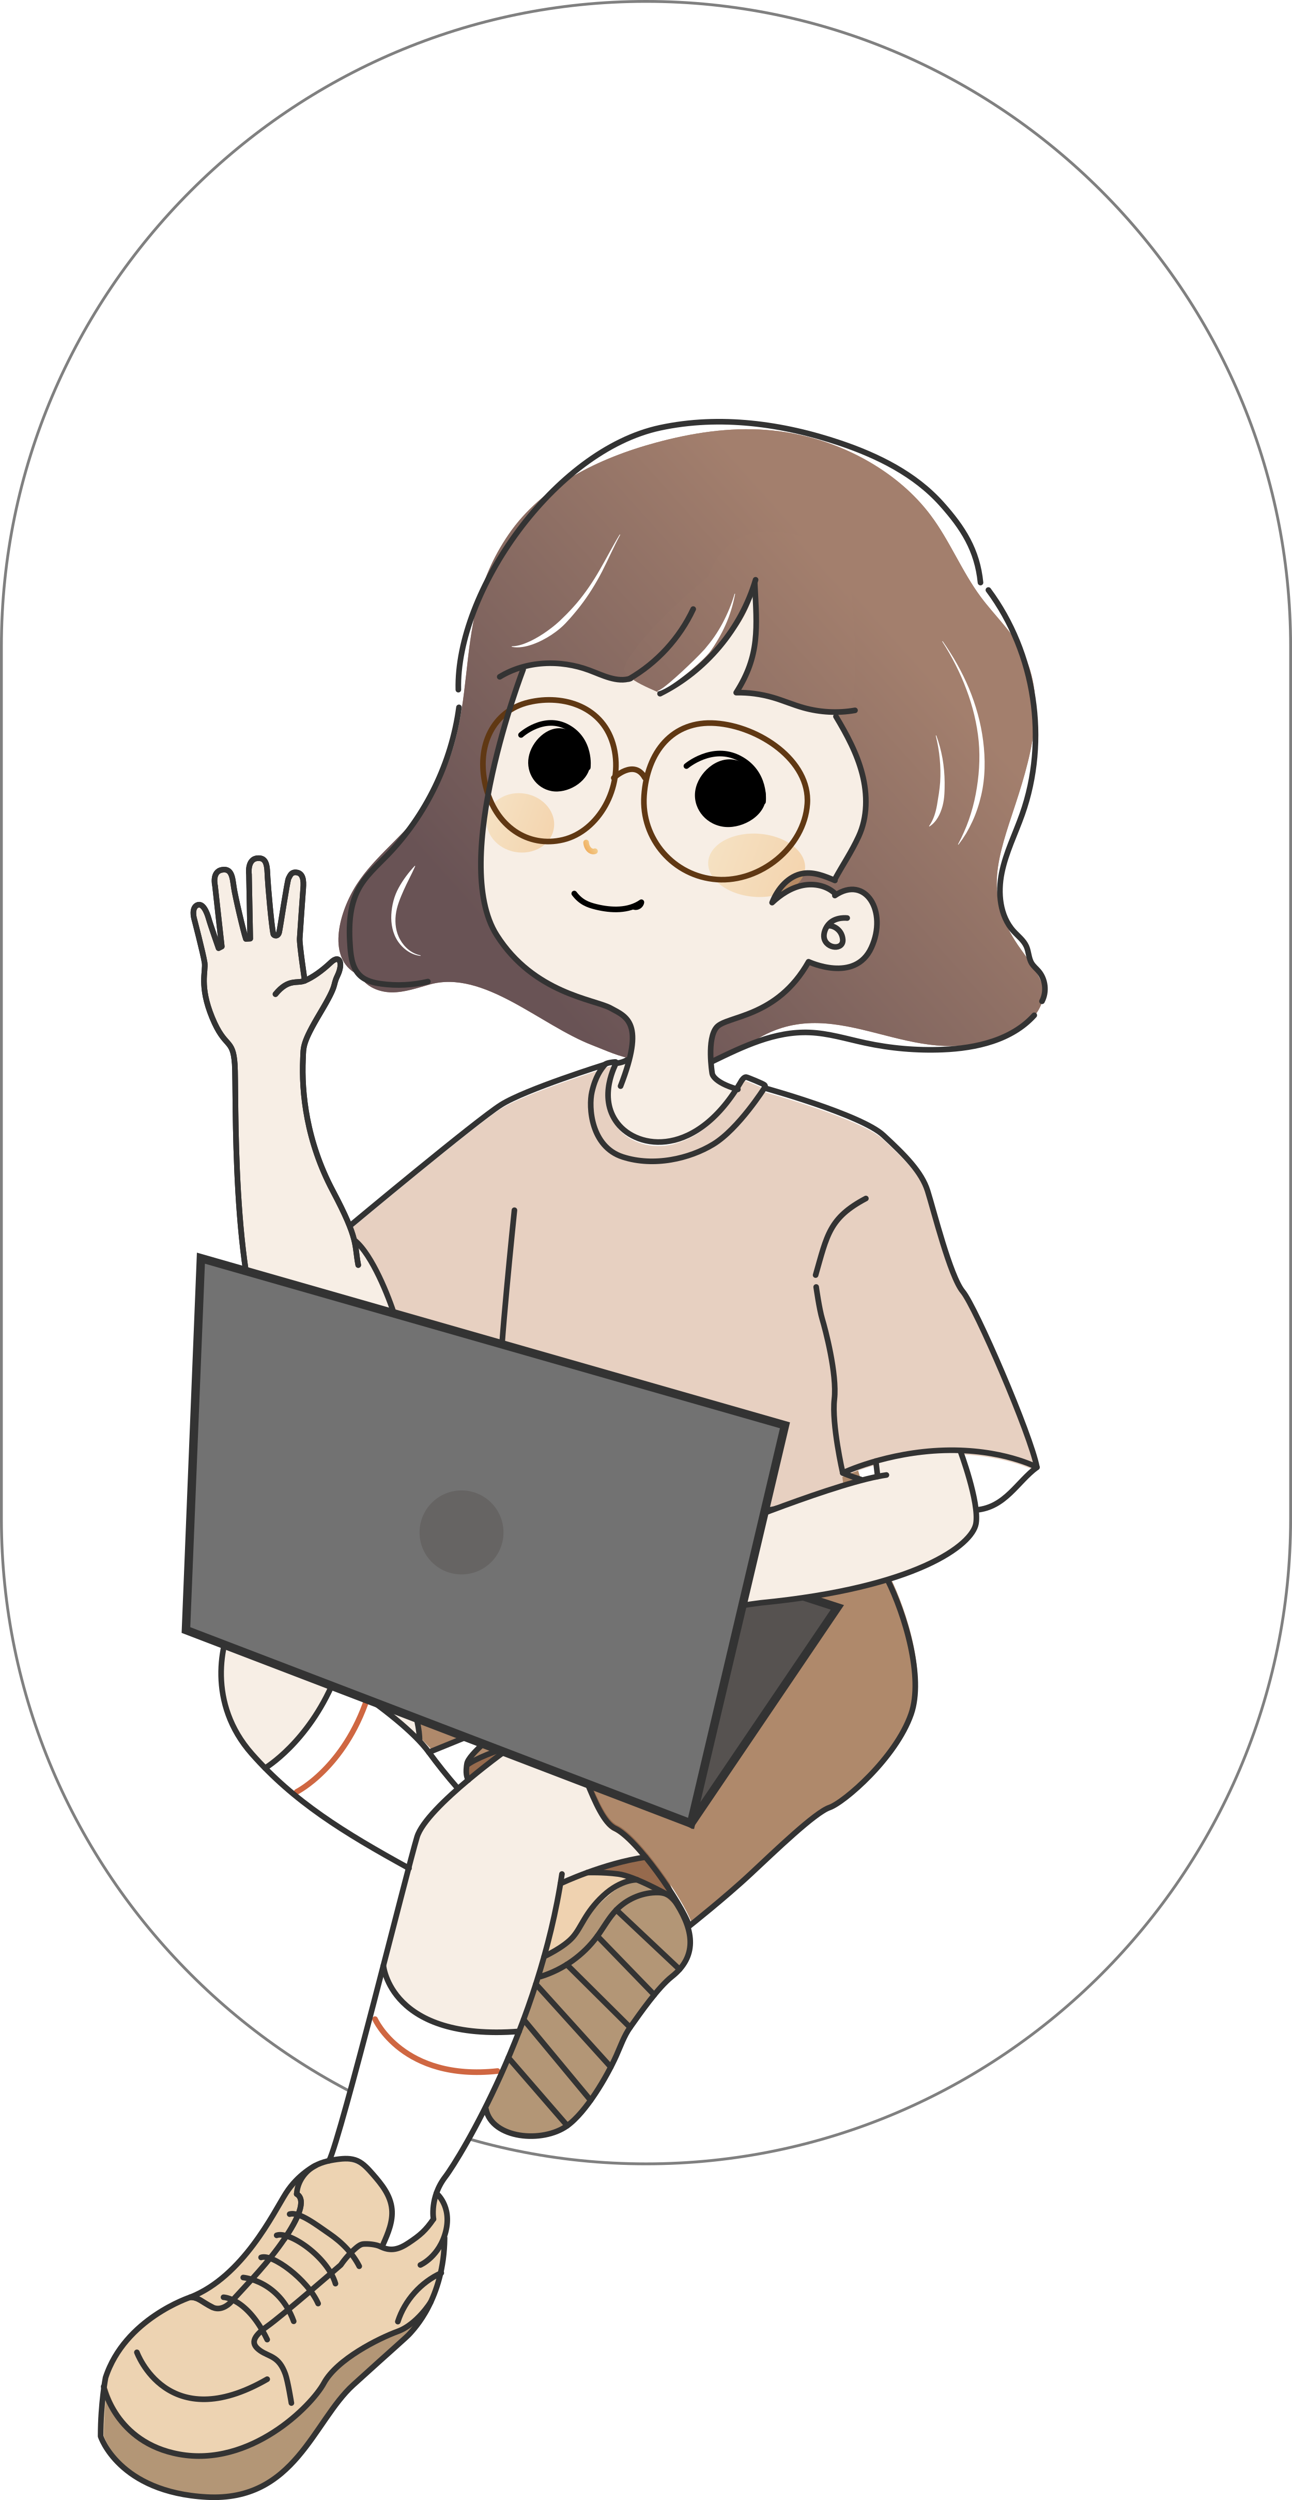 <?xml version="1.0" encoding="utf-8"?>
<!-- Generator: Adobe Illustrator 25.0.0, SVG Export Plug-In . SVG Version: 6.00 Build 0)  -->
<svg version="1.1" id="圖層_1" xmlns="http://www.w3.org/2000/svg" xmlns:xlink="http://www.w3.org/1999/xlink" x="0px" y="0px"
	 viewBox="0 0 459.89 889.27" style="enable-background:new 0 0 459.89 889.27;" xml:space="preserve">
<style type="text/css">
	.st0{fill:#FFFFFF;}
	.st1{fill:none;stroke:#808080;stroke-miterlimit:10;}
	.st2{fill:#EDD3B2;}
	.st3{fill:#B39676;}
	.st4{fill:#966A4D;}
	.st5{fill:#EFD2B0;}
	.st6{fill:#F7EEE5;}
	.st7{fill:none;stroke:#CF6742;stroke-width:2;stroke-linecap:round;stroke-linejoin:round;stroke-miterlimit:10;}
	.st8{fill:#AF896B;}
	.st9{fill:#A78271;}
	.st10{fill:url(#SVGID_1_);}
	.st11{fill:url(#SVGID_2_);}
	.st12{fill:url(#SVGID_3_);}
	.st13{opacity:0.42;fill:url(#SVGID_4_);}
	.st14{opacity:0.42;fill:url(#SVGID_5_);}
	.st15{fill:none;stroke:#333333;stroke-width:2;stroke-linecap:round;stroke-linejoin:round;stroke-miterlimit:10;}
	.st16{fill:none;stroke:#000000;stroke-width:2;stroke-linecap:round;stroke-linejoin:round;stroke-miterlimit:10;}
	.st17{fill:none;stroke:#603813;stroke-width:2;stroke-linecap:round;stroke-linejoin:round;stroke-miterlimit:10;}
	.st18{fill:#BEA191;}
	.st19{fill:none;stroke:#FFFFFF;stroke-width:2;stroke-linecap:round;stroke-linejoin:round;stroke-miterlimit:10;}
	.st20{fill:none;stroke:url(#SVGID_6_);stroke-width:2;stroke-linecap:round;stroke-linejoin:round;stroke-miterlimit:10;}
	.st21{fill:#D3CFC4;}
	.st22{fill:#E7D0C1;}
	.st23{fill:#565250;stroke:#333333;stroke-width:3;stroke-miterlimit:10;}
	.st24{fill:#727272;stroke:#333333;stroke-width:3;stroke-miterlimit:10;}
	.st25{opacity:0.43;fill:#565250;}
</style>
<g>
	<path class="st0" d="M229.95,746.65L229.95,746.65c-113.76,0-206.84-93.08-206.84-206.84V230.37
		c0-113.76,93.08-206.84,206.84-206.84h0c113.76,0,206.84,93.08,206.84,206.84v309.43C436.79,653.57,343.71,746.65,229.95,746.65z"
		/>
	<path class="st1" d="M229.95,769.68L229.95,769.68C103.75,769.68,0.5,666.43,0.5,540.23l0-310.29C0.5,103.75,103.75,0.5,229.95,0.5
		h0c126.2,0,229.45,103.25,229.45,229.45v310.29C459.39,666.43,356.14,769.68,229.95,769.68z"/>
	<g>
		<path class="st2" d="M112.27,770.29c0,0-6.18,3.04-10.5,9.85c-4.33,6.81-15.24,29.61-34.04,36.99c0,0-23.29,7.57-30.15,28.59
			c0,0-1.76,9.17-1.76,20.86c0,0,6.35,19.92,37.78,21.62s37.87-26.94,52.16-39.91s19.22-17.13,20.28-18.41
			c1.06-1.28,12.02-12.2,12.23-33.88c0,0,2.94-14.65-4.94-17.01C145.44,776.63,125.74,760.01,112.27,770.29z"/>
		<path class="st3" d="M153.24,821.28c-2.77,5.13-5.54,7.95-6.04,8.55c-1.06,1.28-5.98,5.44-20.28,18.4
			c-14.29,12.97-20.73,41.61-52.16,39.91c-31.43-1.7-37.78-21.62-37.78-21.62c0-7.24,0.68-13.52,1.2-17.25
			c0.74,2.88,5.95,19.84,26.73,23.64c25.33,4.63,47.03-16.99,51.58-25.33c4.64-8.49,19.49-15.9,26.3-18.38
			C146.76,827.76,150.67,824.08,153.24,821.28z"/>
		<path class="st4" d="M166.14,627.86c0,0,0.45,15.02,8.18,22.5c7.73,7.49,70.9,36.56,70.9,36.56l-26.43-66.33
			C218.79,620.6,174.87,611.39,166.14,627.86z"/>
		<path class="st5" d="M227.02,668.46c-4.51-2-9.78-3.31-15.76-3.17c-9.33,0.22-12.41-0.3-13.24-0.84l-9.67,32.75
			c4.94-1.1,10.02-2.72,12.94-5.64C208.98,681.94,215.83,671.9,227.02,668.46z"/>
		<path class="st3" d="M198.02,664.45l0.29-0.98C198.3,663.47,197.28,663.97,198.02,664.45z"/>
		<path class="st3" d="M244.16,682.28c-2.49-3.44-8.36-9.93-17.14-13.82c-11.19,3.44-18.04,13.48-25.74,23.1
			c-2.92,2.92-8,4.54-12.94,5.64l-15.36,51.99c0,0,0.65,10.89,16.34,10.62c15.69-0.28,23.23-16.06,24.48-18.16
			c1.25-2.1,10.48-20.53,11.39-21.8c0.9-1.27,11.82-16.54,16.15-18.77S247.92,687.48,244.16,682.28z"/>
		<path class="st6" d="M118.93,597.92c13.15,3.76,21,14.58,31.86,21.67l15.36-2.51l-47.93-61.31l-13.68,5.12
			c0,0-15.64,4.41-20.91,13.89c-5.26,9.47-9.82,31.12,6.01,49.05c1.54,1.74,3.1,3.4,4.69,5.02
			C104.73,620.42,112.93,609.91,118.93,597.92z"/>
		<path class="st0" d="M150.78,619.58c-10.86-7.08-18.71-17.91-31.86-21.67c-5.99,11.99-14.2,22.5-24.6,30.92
			c13.98,14.23,30.14,24.1,51.27,35.7c0.82-17.23,17.41-28.36,17.41-28.36l-13.67-16.36L150.78,619.58z"/>
		<path class="st7" d="M105.62,637.35c0,0,16.88-8.45,25.19-33.5"/>
		<path class="st6" d="M229.31,661.51c-4.02-4.9-7.99-8.88-10.89-10.24c-7.77-3.65-13.04-30.31-18.61-32.1
			c-2.9-0.94-10.48,0.49-17.89,2.71c-0.47,0.33-30.7,21.7-33.98,32.47c-1.36,4.47-6.16,23.26-11.64,44.44
			c4.7,20.09,28.89,28.23,48.52,23.24c5.82-15.22,11.12-32.68,14.17-51.12C199,670.91,214.36,663.62,229.31,661.51z"/>
		<path class="st0" d="M136.31,698.8c-7.85,30.32-17.09,65.55-19.64,70.69c0.96-0.21,1.93-0.37,2.9-0.5
			c2.41-0.32,4.93-0.48,7.2,0.55c2.13,0.97,3.84,2.9,5.48,4.78c3.05,3.48,6.27,7.39,6.75,12.38c0.42,4.36-1.36,8.55-3.08,12.42
			l-0.65,1.08c3.51,1.59,6.32,0.75,9.66-1.48c4.1-2.73,6.09-4.44,8.87-8.5c0,0-1.4-7.66,4.18-15c3.54-4.67,16.09-25.1,26.84-53.2
			C165.2,727.02,141.01,718.89,136.31,698.8z"/>
		<g>
			<path class="st8" d="M166.99,626.75c0.03-0.18,0.06-0.37,0.09-0.56c0.49-2.87,8.44-9.69,17-16.31l-0.09-0.12l-30.48,12.41
				l-3.33-3.46c0.2-7.13-5.81-24.72-5.81-24.72c-15.83-31.14-41.22-36.37-48.35-34.91c-7.13,1.46-8.56,10.59-8.56,10.59l4.22-9.9
				l118.84-63.95l94.1,24.45l12.11,40.49c6.15,12.3,12.99,34.77,8.42,47.84c-5.48,15.67-23.89,31.45-29.06,33.24
				c-5.17,1.79-19.13,15.25-28.12,23.64c-8.99,8.39-21.76,18.5-21.76,18.5c-3.11-8.59-18.69-31.08-26.45-34.73
				s-13.04-30.31-18.6-32.1C195.59,615.35,172.87,622.23,166.99,626.75L166.99,626.75z"/>
		</g>
		<g>
			<g>
				<path class="st9" d="M127.94,346.91c-11.1-4.83-8.13-19.91-2.13-30.42s16.38-17.75,23.71-27.38
					c25.02-32.84,8.18-65.03,31.55-99.06c11.9-17.33,32.13-27.12,52.42-32.61c12.75-3.45,26.01-5.51,39.18-4.52
					c12.9,0.97,25.58,4.89,36.77,11.38c8.43,4.89,16.07,11.27,21.9,19.08c6.77,9.06,11,19.81,17.73,28.9
					c4.88,6.58,11.05,12.26,14.88,19.5c9.27,17.53,2.65,38.84-3.61,57.65s-9.17,30.15,1.89,46.6c2.62,3.9,9.57,12.47,9.25,17.15
					c-0.81,11.49-13.48,14.33-15.93,15.38c-30.39,13.11-56.65-15.96-85.31,0.6c-21.22,12.26-32.67,9.11-44.41,7.55
					c-5.22-0.69-10.06-3.02-14.97-4.92c-18.68-7.21-38.67-27-57.95-21.6c-4.43,1.24-8.87,2.82-13.47,2.79
					c-4.6-0.03-9.55-2.09-11.47-6.27"/>
			</g>
			<g>
				
					<linearGradient id="SVGID_1_" gradientUnits="userSpaceOnUse" x1="1359.91" y1="82.337" x2="1444.251" y2="-74.352" gradientTransform="matrix(0.941 0.339 -0.339 0.941 -1060.788 -188.822)">
					<stop  offset="0" style="stop-color:#695355"/>
					<stop  offset="1" style="stop-color:#A37F6D"/>
				</linearGradient>
				<path class="st10" d="M127.94,346.91c-11.1-4.83-8.13-19.91-2.13-30.42s16.38-17.75,23.71-27.38
					c25.02-32.84,8.18-65.03,31.55-99.06c11.9-17.33,32.13-27.12,52.42-32.61c12.75-3.45,26.01-5.51,39.18-4.52
					c12.9,0.97,25.58,4.89,36.77,11.38c8.43,4.89,16.07,11.27,21.9,19.08c6.77,9.06,11,19.81,17.73,28.9
					c4.88,6.58,11.05,12.26,14.88,19.5c9.27,17.53,2.65,38.84-3.61,57.65s-9.17,30.15,1.89,46.6c2.62,3.9,9.57,12.47,9.25,17.15
					c-0.81,11.49-13.48,14.33-15.93,15.38c-30.39,13.11-56.65-15.96-85.31,0.6c-21.22,12.26-32.67,9.11-44.41,7.55
					c-5.22-0.69-10.06-3.02-14.97-4.92c-18.68-7.21-38.67-27-57.95-21.6c-4.43,1.24-8.87,2.82-13.47,2.79
					c-4.6-0.03-9.55-2.09-11.47-6.27"/>
			</g>
			<g>
				<path class="st6" d="M220.9,386.34c8.73-22.49,2.28-24.59-3.55-27.75c-5.83-3.16-27.3-5.14-40.53-25.95
					c-16.84-26.49,9.4-94.5,9.4-94.5s5.18-4.45,14.4-1.94c9.22,2.5,16.55,7.29,23.87,5.12c7.32-2.17,36.81-29.29,37.64-37.74
					c0,0,7.62-7.15,11.91,6.08c7,21.56,20.82,41.22,23.53,45.19c2.72,3.97,16.24,26.49,8.1,42.64
					c-8.14,16.14-13.83,19.17-8.17,20.61c0,0,6.13-2.9,10-0.44c3.87,2.46,5.73,12.1,3.21,18.17c-2.52,6.07-11.1,11.55-22.06,6.64
					c0,0-13.56,15.06-18.86,16.71s-14.29,5.83-14.29,5.83s-2.07,2-2.29,6.48c-0.22,4.48,1.83,14.12,1.83,14.12"/>
			</g>
			
				<linearGradient id="SVGID_2_" gradientUnits="userSpaceOnUse" x1="1389.756" y1="110.884" x2="1478.382" y2="-53.766" gradientTransform="matrix(0.941 0.339 -0.339 0.941 -1060.788 -188.822)">
				<stop  offset="0" style="stop-color:#695355"/>
				<stop  offset="1" style="stop-color:#A37F6D"/>
			</linearGradient>
			<path class="st11" d="M299.07,313.71c0,0-15.01-10.53-23.6,5.9c0,0,11.09-9.41,22.49-2.83"/>
			
				<linearGradient id="SVGID_3_" gradientUnits="userSpaceOnUse" x1="1324.476" y1="75.746" x2="1413.102" y2="-88.905" gradientTransform="matrix(0.941 0.339 -0.339 0.941 -1060.788 -188.822)">
				<stop  offset="0" style="stop-color:#695355"/>
				<stop  offset="1" style="stop-color:#A37F6D"/>
			</linearGradient>
			<path class="st12" d="M252.07,205.08c0,0-24.44,19.92-29.76,32.01c-1.95,4.43,13.65,9.35,12.64,9.66
				c-3.77,1.14,29.53-13.41,33.9-39.04c0,0,3.58,23.6-6.79,38.66c0,0,8.83-0.79,14.43,2.16c5.6,2.94,16.44,7.17,24.26,4.61
				c7.81-2.56,0.84-55.47,0.84-55.47S263.21,173.96,252.07,205.08z"/>
			
				<linearGradient id="SVGID_4_" gradientUnits="userSpaceOnUse" x1="1402.792" y1="15.897" x2="1436.62" y2="15.897" gradientTransform="matrix(0.941 0.339 -0.339 0.941 -1060.788 -188.822)">
				<stop  offset="0" style="stop-color:#F3CF91"/>
				<stop  offset="1" style="stop-color:#F0B163"/>
			</linearGradient>
			<path class="st13" d="M286.57,308.99c-0.44,6.2-8.51,10.68-18.03,10.01c-9.52-0.67-16.89-6.24-16.45-12.43
				c0.44-6.2,8.51-10.68,18.03-10.01S287,302.8,286.57,308.99z"/>
			
				<linearGradient id="SVGID_5_" gradientUnits="userSpaceOnUse" x1="1323.445" y1="30.231" x2="1347.511" y2="30.231" gradientTransform="matrix(0.941 0.339 -0.339 0.941 -1060.788 -188.822)">
				<stop  offset="0" style="stop-color:#F3CF91"/>
				<stop  offset="1" style="stop-color:#F0B163"/>
			</linearGradient>
			<path class="st14" d="M197.11,294.83c-1.03,5.72-7.19,9.39-13.75,8.21c-6.56-1.18-11.04-6.78-10.01-12.49
				c1.03-5.72,7.19-9.39,13.75-8.21C193.66,283.52,198.14,289.12,197.11,294.83z"/>
			<path class="st15" d="M301.56,326.55c0,0-3.72-0.49-6.18,1.77c-1.62,1.49-2.36,3.8-2.03,5.36c0.83,3.91,6.96,4.34,6.63,0.47
				s-4.09-5.24-5.22-4.77"/>
			<path class="st16" d="M204.41,317.83c2.35,3.09,4.84,4.02,7.74,4.73c5.42,1.33,11.57,1.55,16.15-1.64
				c-0.12,1.15-1.43,2.02-2.54,1.69"/>
			<path class="st16" d="M244.33,272.48c0,0,9.22-7.82,18.89-2.73c9.68,5.09,8.37,15.45,8.37,15.45"/>
			<path d="M272.48,284.84c-1.09,6.06-9.13,10.31-15.46,9.16c-6.33-1.14-10.58-6.98-9.49-13.03c1.09-6.06,7.44-11.87,13.77-10.73
				C267.64,271.39,273.58,278.78,272.48,284.84z"/>
			<path class="st16" d="M185.46,261.42c0,0,8.16-7.4,16.59-2.75c8.43,4.65,7.17,14.34,7.17,14.34"/>
			<path d="M210,272.67c-1.02,5.67-8.11,9.72-13.65,8.72s-9.2-6.4-8.17-12.07c1.02-5.67,6.65-11.16,12.18-10.17
				S211.02,267,210,272.67z"/>
			<path class="st17" d="M218.48,276.7c0,0,7.24-6.92,11.05-0.05"/>
			<path class="st17" d="M287.36,285.95c-1.08,15.42-16.73,27.98-32.15,26.89c-15.42-1.08-27.04-14.46-25.95-29.88
				c1.08-15.42,10.04-26.8,25.46-25.71C270.14,258.33,288.45,270.53,287.36,285.95z"/>
			<path class="st17" d="M218.5,265.79c3.44,14.36-5.48,29.89-18.03,32.9s-24.18-4.78-27.63-19.14
				c-3.44-14.36,2.74-26.72,15.29-29.73S215.05,251.43,218.5,265.79z"/>
			<path class="st15" d="M268.95,206.23c-5.12,17.4-17.75,32.45-34,40.52"/>
			<path class="st15" d="M177.88,240.74c9.42-5.73,21.55-6.19,31.88-2.33c4.79,1.79,9.86,4.48,14.72,2.9"/>
			<path class="st15" d="M223.9,241.51c9.91-5.69,18.01-14.5,22.85-24.86"/>
			<path class="st15" d="M268.67,207.62c0.75,15.78,1.88,25.43-6.62,38.75c4.37-0.08,8.75,0.49,12.95,1.7
				c3.71,1.07,7.28,2.63,11,3.67c5.94,1.66,12.26,1.99,18.34,0.93"/>
			<path class="st15" d="M297.56,254.84c3.88,6.46,7.5,13.19,9.37,20.5c1.87,7.3,1.89,15.29-1.27,22.14
				c-2.6,5.64-5.56,9.91-8.54,15.36"/>
			<path class="st15" d="M253.41,377.62c11.19-5.43,22.32-10.85,34.74-10.37c6.72,0.26,13.22,2.29,19.79,3.7
				c9.05,1.95,18.35,2.76,27.61,2.39c11.92-0.47,24.61-3.35,32.6-12.21"/>
			<path class="st15" d="M351.82,209.87c16.72,22.47,21.38,53.4,12.03,79.81c-2.45,6.92-5.8,13.56-7.26,20.75
				c-1.46,7.19-0.71,15.34,4.2,20.79c1.58,1.76,3.59,3.24,4.55,5.4c0.86,1.93,0.79,4.23,1.9,6.03c0.65,1.06,1.64,1.85,2.45,2.79
				c2.48,2.89,2.98,7.33,1.21,10.71"/>
			<path class="st15" d="M163.15,245.31c-0.86-34.72,34.04-85.07,71.84-93.16c21.23-4.54,43.58-1.49,64.14,5.47
				c13.38,4.53,26.51,11.02,35.95,21.53c7.74,8.62,12.78,16.54,13.93,28.07"/>
			<path class="st18" d="M218.54,392.5"/>
			<g>
				<path class="st0" d="M335.57,228.11c3.68,5.24,6.86,10.85,9.35,16.78c2.46,5.94,4.22,12.2,5.03,18.63
					c0.82,6.41,0.78,13.02-0.69,19.37c-0.74,3.17-1.74,6.28-3.1,9.22l-1.07,2.18l-1.17,2.12l-1.31,2.04
					c-0.46,0.66-0.94,1.31-1.42,1.95c-0.03,0.04-0.1,0.05-0.14,0.02c-0.04-0.03-0.05-0.08-0.03-0.12l0,0
					c0.36-0.72,0.72-1.43,1.09-2.13l1-2.17l0.93-2.19l0.83-2.22c1.03-2.98,1.86-6.02,2.44-9.11c1.16-6.16,1.64-12.49,1.06-18.78
					c-0.6-6.29-2.13-12.5-4.37-18.44c-2.22-5.96-5.14-11.66-8.59-17.04c-0.03-0.05-0.02-0.11,0.03-0.14
					C335.47,228.05,335.53,228.07,335.57,228.11z"/>
			</g>
			<g>
				<path class="st0" d="M333.29,261.64c0.97,2.63,1.69,5.36,2.2,8.14c0.48,2.78,0.73,5.61,0.76,8.45c-0.01,2.84,0,5.7-0.76,8.51
					c-0.39,1.4-0.9,2.79-1.66,4.05c-0.75,1.26-1.75,2.4-2.97,3.17c-0.05,0.03-0.11,0.02-0.14-0.03c-0.02-0.04-0.02-0.08,0-0.11
					c1.61-2.31,2.35-4.87,2.82-7.51c0.43-2.65,0.93-5.37,1.11-8.12c0.17-2.75,0.12-5.51-0.15-8.27c-0.24-2.76-0.74-5.5-1.4-8.21
					c-0.01-0.05,0.02-0.11,0.07-0.12C333.22,261.57,333.27,261.59,333.29,261.64z"/>
			</g>
			<g>
				<path class="st0" d="M261.66,211.29c-0.71,3.74-1.8,7.44-3.39,10.95c-0.78,1.76-1.67,3.47-2.64,5.14
					c-0.99,1.67-1.97,3.3-3.21,4.86c-1.3,1.52-2.69,2.81-4.12,4.1c-1.43,1.27-2.88,2.52-4.39,3.7c-1.5,1.19-3.04,2.33-4.64,3.39
					c-0.8,0.53-1.62,1.03-2.48,1.48c-0.85,0.44-1.72,0.9-2.7,1.07c-0.05,0.01-0.11-0.03-0.12-0.08c-0.01-0.05,0.02-0.09,0.06-0.11
					l0.01,0c1.71-0.74,3.13-2.04,4.58-3.22c1.44-1.22,2.83-2.49,4.23-3.77c2.74-2.56,5.53-5.21,7.99-7.9
					c1.15-1.39,2.37-2.86,3.42-4.4c1.06-1.54,2.03-3.15,2.92-4.8c1.75-3.32,3.25-6.81,4.29-10.46c0.02-0.05,0.07-0.08,0.12-0.07
					C261.64,211.19,261.67,211.24,261.66,211.29z"/>
			</g>
			<g>
				<path class="st0" d="M220.74,190.27c-2.29,4.24-4.2,8.67-6.41,12.98c-2.23,4.3-4.8,8.46-7.79,12.32
					c-0.76,0.95-1.5,1.92-2.31,2.84c-0.78,0.94-1.59,1.86-2.43,2.74c-1.63,1.84-3.62,3.42-5.67,4.77c-2.08,1.34-4.28,2.49-6.62,3.31
					c-2.32,0.81-4.87,1.33-7.3,0.86c-0.05-0.01-0.09-0.06-0.08-0.12c0.01-0.05,0.05-0.08,0.1-0.08c2.4-0.07,4.64-0.94,6.75-1.94
					c2.11-1.04,4.13-2.28,6.03-3.66c1.92-1.38,3.71-2.85,5.36-4.54c1.73-1.64,3.35-3.4,4.91-5.2c3.08-3.64,5.77-7.62,8.16-11.78
					c2.42-4.15,4.6-8.48,7.12-12.6c0.03-0.05,0.09-0.06,0.14-0.03C220.75,190.16,220.77,190.22,220.74,190.27z"/>
			</g>
			<g>
				<path class="st0" d="M149.62,340c-3.24-0.35-6.15-2.45-7.99-5.18c-1.86-2.77-2.52-6.22-2.34-9.52c0.18-3.3,1.02-6.62,2.61-9.49
					c1.57-2.88,3.52-5.45,5.72-7.81c0.04-0.04,0.1-0.04,0.14,0c0.03,0.03,0.04,0.08,0.02,0.11c-1.29,2.97-2.85,5.74-4.1,8.58
					c-1.24,2.83-2.46,5.67-2.81,8.74c-0.35,3.02,0.05,6.2,1.6,8.86c1.49,2.66,4.04,4.89,7.17,5.51c0.05,0.01,0.09,0.06,0.08,0.12
					C149.72,339.97,149.67,340.01,149.62,340z"/>
			</g>
			<path class="st19" d="M267,275.09"/>
			<path class="st19" d="M203.42,269.78"/>
			
				<linearGradient id="SVGID_6_" gradientUnits="userSpaceOnUse" x1="1026.162" y1="-463.055" x2="1025.482" y2="-459.591" gradientTransform="matrix(0.691 0.723 -0.723 0.691 -832.204 -121.686)">
				<stop  offset="0" style="stop-color:#F3CF91"/>
				<stop  offset="1" style="stop-color:#F0B163"/>
			</linearGradient>
			<path class="st20" d="M208.63,299.67c0.03,0.49,0.15,0.97,0.34,1.43c0.24,0.56,0.61,1.09,1.12,1.43s1.17,0.47,1.7,0.24"/>
			<path class="st15" d="M297.49,318.08c-2.95-3.02-7.6-3.99-11.75-3.16c-4.15,0.83-7.83,3.25-10.91,6.14
				c1.94-4.96,5.88-9.61,11.14-10.4c3.85-0.57,7.66,0.99,11.23,2.52"/>
			<path class="st15" d="M163.37,251.61c-2.64,19.66-11.74,38.41-25.56,52.64c-3.64,3.75-7.66,7.27-10.15,11.86
				c-3.4,6.26-3.55,13.76-3.01,20.86c0.28,3.61,0.86,7.53,3.5,10.02c2.01,1.9,4.86,2.59,7.61,2.96c5.5,0.74,11.14,0.47,16.55-0.81"
				/>
		</g>
		<path class="st6" d="M126.47,438.89l0.52,11.08c-1.46-7.44,0.3-8.72-9.07-26.41c-9.37-17.69-11.16-34.87-10.61-46.87
			c0.19-4.27-0.31-5.58,6.16-16.41c6.47-10.84,4.18-9.19,6.13-13.23c2.07-4.29,0.9-7.78-2.35-4.71c-3.25,3.07-6.56,5.36-9.32,6.51
			c0,0-1.93-12.94-1.8-14.99c0.13-2.05,1.03-15.1,1.26-17.93c0.22-2.83-0.07-5.19-2.2-5.58c-2.13-0.39-2.54,1.29-3.01,2.09
			c-0.47,0.8-2.93,17.32-3.34,19.11c-0.41,1.79-1.94,1.32-2.09,0.69c-0.65-2.88-1.87-16.78-2.04-20.13
			c-0.18-3.67-0.08-7.25-3.73-6.82c-3.65,0.43-2.89,5.72-2.89,5.72l0.44,22.86l-1.54,0.1c-0.86-2.45-3.84-15.24-4.3-18.4
			c-0.49-3.46-0.7-6.86-4.3-6.15c-3.6,0.7-2.4,5.65-2.4,5.65l2.4,21.61l-1.14,0.58c0,0-2.92-8.34-3.52-10.51
			c-0.6-2.17-2.02-5.76-4.1-4.78c-2.08,0.98-1.11,4.65-1.11,4.65s3.29,12.62,3.77,15.78c0.48,3.16-1.95,8.23,2.69,19.54
			c4.64,11.31,7.4,7.14,8.05,16.59c0.64,9.45-1.44,77.51,12.1,103.24c15.55,29.54,29.92,16.75,47.47,4.59l25.04-15.63"/>
		<path class="st6" d="M225.83,376.74l-7.19,1.51c0,0-12.12,23.3,14.01,27.89c26.12,4.59,30.01-18.65,30.01-18.65l-8.02-3.88"/>
		<path class="st21" d="M263.92,385.68c-0.07,0.13-0.14,0.25-0.21,0.37"/>
		<path class="st21" d="M270.79,390.2c0.76-1.1,1.18-1.77,1.18-1.77"/>
		<path class="st22" d="M368.95,523.35c0,0-12.38-6.63-32.98-6.03c-20.6,0.6-36.14,8.04-36.14,8.04l3.33,25.82l-168.1-7.32
			l1.1-27.02c0,0,12.86-19.51,4.3-47.09c-2.25-7.25-8.12-21.84-14.11-26.92l-1.78-5.48c0,0,44.77-37.31,53.61-42.91
			c8.84-5.6,37.07-14.38,37.07-14.38c0.52-0.59,2.77-0.85,3.48-0.89c0,0,0.48-0.11,0.48,0.27s-6.76,12.09,0.43,21.48
			c7.16,9.34,28.03,12.6,44.07-14.89c0.74-1.21,1.31-1.55,1.81-1.47c0.5,0.08,5.88,2.3,6.45,2.76c0.57,0.47,0,1.09,0,1.09
			s34.43,9.52,42.3,16.78c7.86,7.27,13.64,13.12,15.77,19.8c2.12,6.68,8.03,30.44,12.55,35.86
			C347.1,466.29,366.73,511.7,368.95,523.35z"/>
		<path class="st15" d="M218.64,378.25c0,0,2.52,0,4.48-1.21"/>
		<polygon class="st23" points="245.97,648.61 298.06,571.74 159.7,526.87 86.35,558.72 		"/>
		<path class="st15" d="M263.84,384.6c0.74-1.2,1.31-1.54,1.81-1.47c0.5,0.08,5.88,2.29,6.45,2.76c0.57,0.47,0,1.09,0,1.09
			s-9.22,14.56-18.19,20.02c-8.44,5.14-21.12,8.09-32.23,4.52c-11.34-3.65-12.24-17.68-10.99-23.13c1.25-5.45,3.21-8.09,4.67-9.76
			c0.52-0.6,2.77-0.84,3.48-0.89c0,0,0.48-0.11,0.48,0.27c0,0.39-6.76,12.1,0.43,21.49c7.19,9.39,28.22,12.62,44.29-15.26"/>
		<path class="st15" d="M215.37,378.63c0,0-28.23,8.78-37.07,14.37s-53.6,42.91-53.6,42.91"/>
		<path class="st15" d="M290.32,453.54c4.08-14.21,4.82-20.33,17.89-27.24"/>
		<path class="st15" d="M126.47,442.95"/>
		<path class="st15" d="M119.42,499.74c3.33,8.94,8.84,18.25,16.86,15.66c0,0,41.08-33.13,42.74-36.16"/>
		<path class="st15" d="M183.11,430.47c0,0-5.78,55.71-4.79,58.69c0.98,2.98,6.91,4.73,8.4,11.67c1.49,6.94-0.68,13.11,1.76,16.61
			c2.44,3.5,4.42,5.9,11.01,8.78s15.75,10.18,30.31,9.34c14.56-0.84,17.18-4.77,26.88-2.38c9.7,2.38,14.72,5.19,19.98,3.26"/>
		<path class="st15" d="M86.61,570.78c0,0,1.43-9.13,8.56-10.59c7.13-1.46,32.53,3.77,48.35,34.91c0,0,6.01,16.81,5.81,23.95"/>
		<path class="st15" d="M104.53,560.89c0,0-15.64,4.41-20.91,13.89c-5.26,9.47-9.82,31.12,6.01,49.05
			c15.05,17.04,32.43,27.8,55.96,40.72"/>
		<line class="st15" x1="152.66" y1="623.28" x2="183.14" y2="610.87"/>
		<path class="st15" d="M166.72,633.12c-0.58-0.85-1.06-2.53-0.49-5.83c1.09-6.34,38.63-32.04,38.63-32.04"/>
		<path class="st15" d="M315.89,561.86c6.15,12.3,12.99,34.77,8.42,47.84c-5.48,15.67-23.89,31.45-29.06,33.24
			c-5.17,1.79-19.13,15.25-28.12,23.64c-8.99,8.39-21.76,18.5-21.76,18.5c-3.11-8.59-18.69-31.08-26.45-34.73
			c-7.77-3.65-13.04-30.31-18.6-32.1c-5.57-1.79-28.28,5.09-34.16,9.61"/>
		<path class="st15" d="M199.49,669.99c0,0,15.36-7.3,30.31-9.4"/>
		<path class="st15" d="M163,636.18c-3.88-4.45-7.23-8.65-10.34-12.9c-10.79-14.75-46.28-35.27-46.28-35.27"/>
		<path class="st15" d="M192.38,703.07c8.06-2.46,15.28-7.59,20.25-14.4c2.27-3.1,4.09-6.56,6.77-9.32
			c3.59-3.71,8.64-5.97,13.8-6.17c1.49-0.06,3.02,0.06,4.35,0.73c1.53,0.77,2.64,2.18,3.54,3.64c5.84,9.42,7.08,18.38-1.94,25.51
			c-4.95,3.91-11.22,12.94-14.87,18.08c-2.15,3.03-3.36,6.61-4.88,10c-3.41,7.6-10.73,20.09-17.48,24.96
			c-8.82,6.36-26.8,4.65-28.93-5.85"/>
		<path class="st15" d="M193.69,695.92c0,0,6.95-3.2,10.18-6.87c3.22-3.67,4.32-8.65,10.78-14.68s12.13-5.73,12.13-5.73"/>
		<path class="st15" d="M237.55,673.91c0,0-11.73-6.6-17.49-7.33c-5.76-0.73-11.01-0.5-11.01-0.5"/>
		<path class="st15" d="M105.62,780.4c0.16-3.85,2.4-7.25,5.18-9.21c2.78-1.96,6.04-2.69,9.25-3.12c2.42-0.32,4.94-0.48,7.21,0.55
			c2.13,0.97,3.83,2.9,5.48,4.78c3.04,3.48,6.27,7.39,6.75,12.38c0.42,4.36-1.35,8.55-3.08,12.43"/>
		<path class="st15" d="M154.3,789.31c-2.79,4.06-4.77,5.78-8.87,8.5c-3.49,2.32-6.39,3.13-10.13,1.25
			c-1.43-0.72-4.4-1.02-5.99-0.86c-0.97,0.1-1.8,0.73-2.55,1.36c-2.08,1.78-3.92,3.82-5.47,6.08c0,0-20.57,17.84-26.17,21.82
			c-5.6,3.97-5.8,6.35-2.51,8.66c3.29,2.3,6.64,1.84,8.98,8.38c0.88,2.47,2.13,10.25,2.13,10.25"/>
		<path class="st15" d="M155.33,780.14c0,0,5.59,4.48,3.36,13.51c-2.23,9.03-9.05,11.99-9.05,11.99"/>
		<path class="st15" d="M157.08,808.48c-7.26,3.29-13.02,9.73-15.47,17.31"/>
		<path class="st15" d="M105.62,780.4c3.58,2.12,0.39,8.96-4.38,15.97c-5.73,8.42-12.3,15.07-19.13,22.55
			c-1.07,1.17-3.8,3.11-6.51,1.76c-3.87-1.94-4.89-3.55-7.88-3.55c0,0-23.29,7.57-30.15,28.59c0,0-1.76,9.17-1.76,20.86
			c0,0,6.35,19.92,37.78,21.62s37.87-26.94,52.16-39.91s19.22-17.13,20.28-18.41c1.06-1.28,12.02-12.2,12.23-33.88"/>
		<path class="st15" d="M75.6,820.68c-3.87-1.94-4.89-3.55-7.88-3.55"/>
		<path class="st15" d="M105.62,780.4c3.58,2.12,0.39,8.96-4.38,15.97"/>
		<path class="st15" d="M36.9,848.9c0,0,4.11,19.91,26.84,24.07c25.33,4.63,47.03-16.99,51.58-25.33
			c4.64-8.49,19.49-15.9,26.29-18.38c6.8-2.49,11.71-10.42,11.71-10.42"/>
		<path class="st15" d="M112.27,770.29c0,0-6.18,3.04-10.5,9.85c-4.33,6.81-15.24,29.61-34.04,36.99"/>
		<path class="st15" d="M48.73,836.72c0,0,10.86,30.03,46.38,9.55"/>
		<path class="st15" d="M79.56,817.13c0,0,8.4,0.17,15.55,15.06"/>
		<path class="st15" d="M86.58,810.11c0,0,12.7,1.06,17.96,15.57"/>
		<path class="st15" d="M103.1,787.56c3.45-0.98,9.81,4.03,14.17,7s8.21,6.84,10.6,11.54"/>
		<path class="st15" d="M98.48,795.1c4.39-1.64,18.1,7.57,20.93,17.18"/>
		<path class="st15" d="M92.94,802.96c3.88-1.44,16.46,7.74,20.3,16.41"/>
		<path class="st15" d="M95.17,560.19c0,0,49.24-25.38,59.26-27.37s11.05-7.42,17.25-5.95c6.2,1.47,17.15,0,17.15,0l2.33-6.01"/>
		<line class="st15" x1="219.39" y1="679.35" x2="241.88" y2="700.5"/>
		<line class="st15" x1="212.63" y1="688.67" x2="232.88" y2="709.56"/>
		<line class="st15" x1="201.74" y1="698.77" x2="224.28" y2="721.13"/>
		<line class="st15" x1="190.74" y1="705.74" x2="217.41" y2="735.23"/>
		<line class="st15" x1="180.96" y1="731.92" x2="201.91" y2="756.09"/>
		<path class="st15" d="M186.38,718.33l23.85,28.75"/>
		<path class="st15" d="M136.48,699.12c0,0,2.24,26.99,48.3,23.44"/>
		<path class="st7" d="M133.5,718.2c0,0,9.87,22.11,43.59,18.46"/>
		<path class="st15" d="M94.37,628.9c0,0,15.23-9.04,24.51-31.12"/>
		<g>
			<path class="st15" d="M127.52,449.97c-1.46-7.44,0.3-8.72-9.07-26.41s-11.15-34.87-10.61-46.88c0.19-4.27-0.31-5.57,6.16-16.41
				c6.47-10.83,4.18-9.18,6.13-13.23c2.07-4.29,0.9-7.78-2.35-4.71c-3.25,3.07-6.55,5.36-9.31,6.51c-2.76,1.15-5.73-0.92-10.41,4.77
				"/>
			<path class="st15" d="M143.14,486.35c-17.55,12.16-31.92,24.94-47.47-4.59c-13.54-25.73-11.46-93.78-12.11-103.24
				c-0.65-9.46-3.41-5.28-8.05-16.59s-2.2-16.39-2.68-19.54c-0.48-3.15-3.77-15.78-3.77-15.78s-0.97-3.67,1.11-4.65
				s3.5,2.61,4.11,4.78c0.6,2.17,3.52,10.51,3.52,10.51l1.14-0.58l-2.4-21.61c0,0-1.2-4.95,2.39-5.65s3.8,2.7,4.3,6.15
				c0.45,3.16,3.44,15.95,4.3,18.4l1.54-0.1L88.63,311c0,0-0.75-5.29,2.89-5.72c3.65-0.43,3.55,3.16,3.73,6.82
				c0.17,3.35,1.39,17.26,2.04,20.13c0.14,0.63,1.68,1.11,2.09-0.69c0.41-1.79,2.87-18.31,3.34-19.11c0.47-0.8,0.88-2.47,3.01-2.08
				s2.42,2.75,2.2,5.58s-1.13,15.88-1.25,17.93c-0.13,2.05,1.8,14.99,1.8,14.99"/>
		</g>
		<g>
			<path class="st15" d="M127.52,449.97c-1.46-7.44,0.3-8.72-9.07-26.41s-11.15-34.87-10.61-46.88c0.19-4.27-0.31-5.57,6.16-16.41
				c6.47-10.83,4.18-9.18,6.13-13.23c2.07-4.29,0.9-7.78-2.35-4.71c-3.25,3.07-6.55,5.36-9.31,6.51c-2.76,1.15-5.73-0.92-10.41,4.77
				"/>
			<path class="st15" d="M143.14,486.35c-17.55,12.16-31.92,24.94-47.47-4.59c-13.54-25.73-11.46-93.78-12.11-103.24
				c-0.65-9.46-3.41-5.28-8.05-16.59s-2.2-16.39-2.68-19.54c-0.48-3.15-3.77-15.78-3.77-15.78s-0.97-3.67,1.11-4.65
				s3.5,2.61,4.11,4.78c0.6,2.17,3.52,10.51,3.52,10.51l1.14-0.58l-2.4-21.61c0,0-1.2-4.95,2.39-5.65s3.8,2.7,4.3,6.15
				c0.45,3.16,3.44,15.95,4.3,18.4l1.54-0.1L88.63,311c0,0-0.75-5.29,2.89-5.72c3.65-0.43,3.55,3.16,3.73,6.82
				c0.17,3.35,1.39,17.26,2.04,20.13c0.14,0.63,1.68,1.11,2.09-0.69c0.41-1.79,2.87-18.31,3.34-19.11c0.47-0.8,0.88-2.47,3.01-2.08
				s2.42,2.75,2.2,5.58s-1.13,15.88-1.25,17.93c-0.13,2.05,1.8,14.99,1.8,14.99"/>
		</g>
		<path class="st15" d="M136.29,515.4c0,0,12.86-19.51,4.3-47.09c-2.25-7.26-8.12-21.85-14.12-26.92"/>
		<path class="st15" d="M316.04,385.12"/>
		<path class="st6" d="M312.64,524.97c-19.96,4.02-61.32,21.27-61.32,21.27s-10.31,0.83-14.83,4.03c-4.52,3.2-17.7,12.81-17.7,12.81
			l19,19.8c0.98-2.41,7.69-7.8,7.69-7.8c4.67-2.53,25.53-5.16,25.53-5.16c55.67-5.41,75.35-20.64,76.63-28.21
			s-5.64-25.99-5.64-25.99l-30,3.77L312.64,524.97z"/>
		<path class="st15" d="M272.11,386.99c0,0,34.44,9.51,42.3,16.78c7.86,7.27,13.65,13.12,15.77,19.8
			c2.12,6.68,8.03,30.44,12.55,35.86c4.52,5.42,24.15,50.84,26.37,62.48c0,0-12.38-6.63-32.98-6.03c-20.6,0.6-36.14,8.04-36.14,8.04
			s-3.99-17.28-2.98-26.25s-3.28-25.05-4.32-28.48s-2.16-11.41-2.16-11.41"/>
		<path class="st15" d="M347.56,537.08c10.32-0.92,14.55-10.06,21.53-15.17"/>
		<path class="st15" d="M299.96,523.92c0,0,2.4,1.06,6.38,2.3"/>
		<path class="st15" d="M251.08,546.46c0,0,41.35-17.25,61.32-21.27c1.11-0.22,2.15-0.41,3.12-0.54"/>
		<line class="st15" x1="311.76" y1="519.7" x2="312.4" y2="525.2"/>
		<path class="st15" d="M341.76,515.93c0,0,6.91,18.43,5.64,25.99s-20.95,22.8-76.63,28.21c0,0-20.86,2.63-25.53,5.16
			c0,0-6.72,5.39-7.69,7.8"/>
		<path class="st15" d="M186.21,238.13c0,0-26.24,68.02-9.4,94.5c13.23,20.81,34.7,22.79,40.53,25.95
			c5.83,3.16,12.28,5.26,3.55,27.75"/>
		<path class="st15" d="M297.17,318.54c10.98-7.48,18.85,5.73,13,18.52c-5.85,12.79-22.36,5.03-22.36,5.03
			c-11.32,20.11-29.12,19.13-32.72,23.29c-3.59,4.15-1.61,16.28-1.61,16.28s-0.09,3.18,9.17,5.83"/>
		<path class="st15" d="M182.42,620.95c0,0-30.68,21.62-33.98,32.48c-3.3,10.86-26.96,106.4-31.29,115.13"/>
		<path class="st15" d="M154.3,789.31c0,0-1.41-7.66,4.18-15s33.51-53.8,41.55-107.73"/>
		<polygon class="st24" points="71.51,447.53 279.41,506.98 245.97,648.61 66.19,579.8 		"/>
		<circle class="st25" cx="164.28" cy="545.08" r="14.94"/>
	</g>
</g>
</svg>
